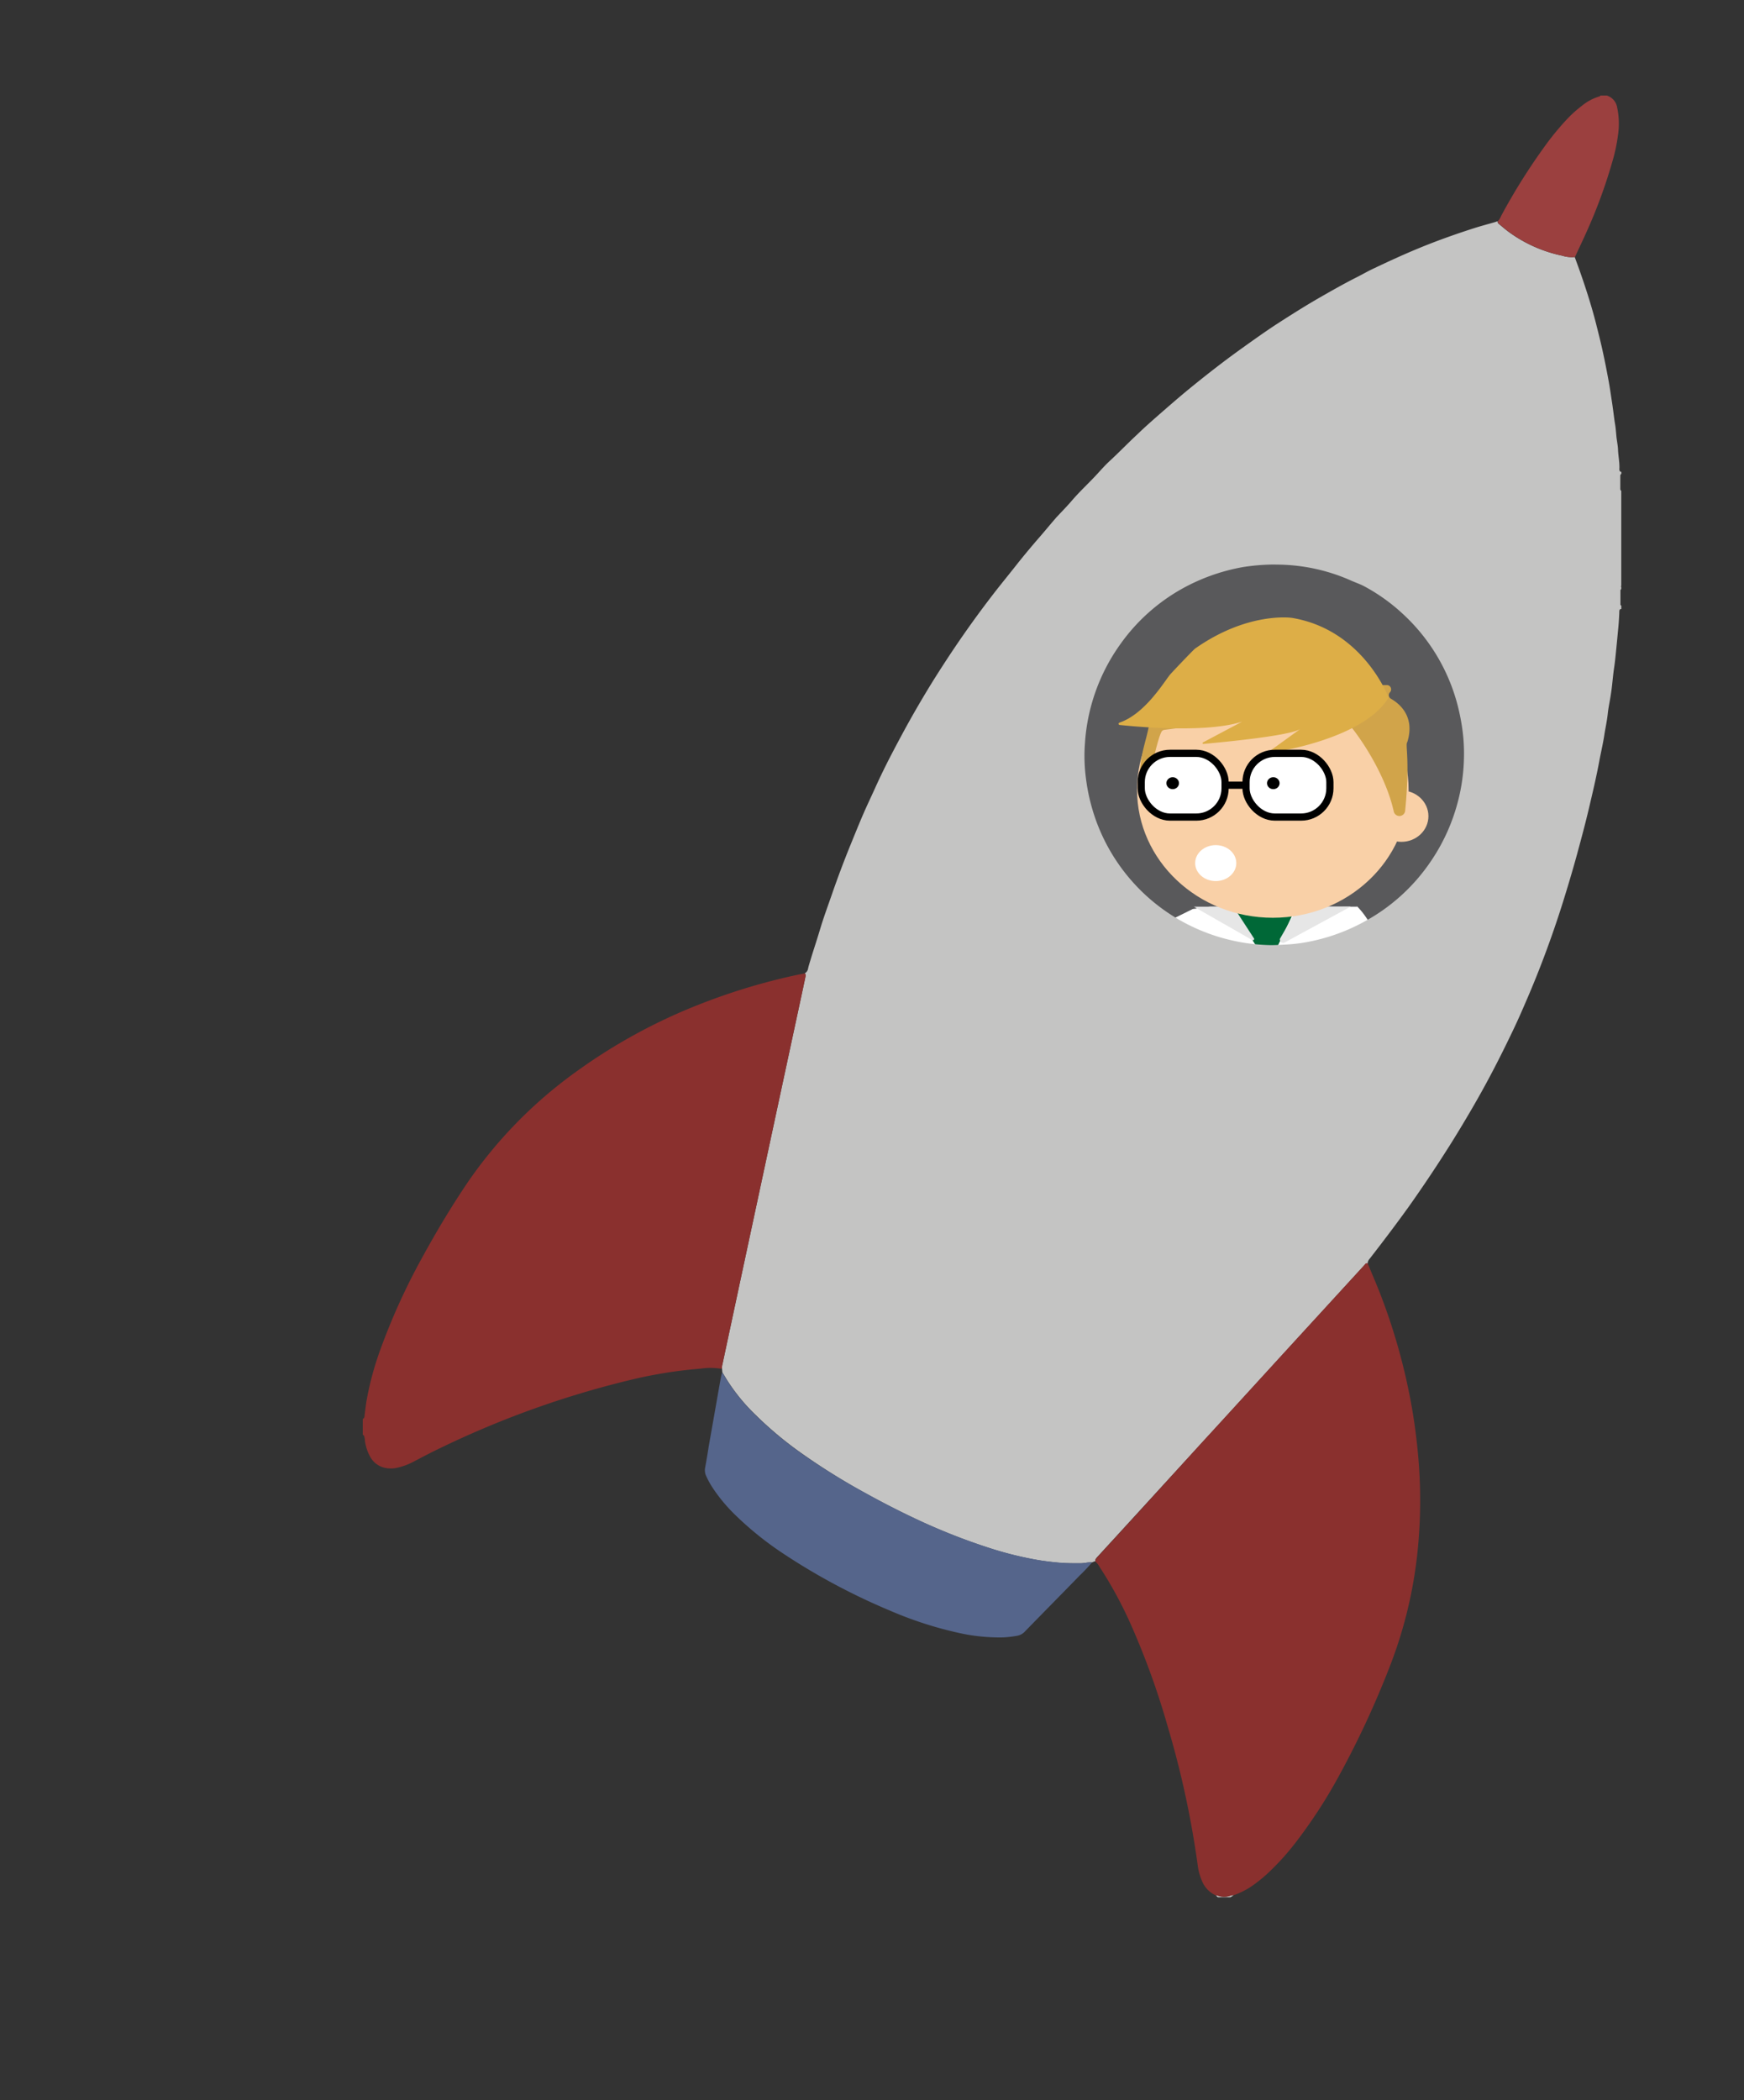 <svg height="584" viewBox="0 0 485 584" width="485" xmlns="http://www.w3.org/2000/svg"><rect x="0" y="0" width="485" height="584" fill="#333333" stroke="none"/><path d="m380 160a55.5 55.5 0 0 0 -73.76 25.45c-14.1 28.11-3.16 62.69 24.55 77.22a55.52 55.52 0 0 0 75.66-24.56 57.34 57.34 0 0 0 5.35-16.34c4.11-24.08-7.35-49.18-29.85-61-.63-.33-1.28-.48-1.93-.79z" fill="#59595b"/><path d="m382 275.57c5.8-14.25-4.83-23.76-4.83-23.76l.26.31h-40.82l-4.89.64-7.72 3.81-2.9 14.25" fill="#fff"/><path d="m360.52 252.12-5.26 11.07h-5.83l-6.99-11.07z" fill="#006837"/><path d="m361.09 252.12-5.15 8.93a.92.92 0 0 0 1.36 1l18.31-9.95z" fill="#e6e6e6"/><path d="m348.77 261-5.77-8.88h-11l16.3 9.32a.37.37 0 0 0 .47-.44z" fill="#e6e6e6"/><ellipse cx="353.97" cy="219.6" fill="#f9d0a7" rx="37.76" ry="35.6"/><ellipse cx="389.72" cy="226.95" fill="#f9d0a7" rx="7.52" ry="7.14"/><path d="m317 214.25c.59-6.05 1.58-7.6 2.64-13a1.22 1.22 0 0 1 .67-.86l26.49-12.89a1.31 1.31 0 0 1 .73-.13l26.08 3.12h12a1.2 1.2 0 0 1 .95 2 1.16 1.16 0 0 0 .27 1.82c2.34 1.33 6.69 4.86 4.59 11.87a.85.85 0 0 1 -.11.26c-.51.9.85 4.94-.55 19.09a1.61 1.61 0 0 1 -3.15.17c-2.46-11.28-11.24-24.1-16.41-28.5a1.24 1.24 0 0 0 -1.07-.25l-46.34 6a1.21 1.21 0 0 0 -.6.29c-.63.56-2 5.72-3.22 11.4a1.54 1.54 0 0 1 -2.97-.39z" fill="#d1a44a"/><path d="m352.83 209.28c3-.18 26.7-4.15 33.33-15.31 0 0-7-18.82-26.82-22.15 0 0-12.19-1.88-27 8.54-.43.3-6.83 7-7.13 7.44-2.24 3-7.22 10.88-13.92 13.15a.33.33 0 0 0 .07.64c5.81.61 24.44 2.21 34.08-.93l-10.91 5.79a.22.22 0 0 0 .12.41c4.83-.43 24.35-2.26 27-4.19l-8.86 6.41a.11.11 0 0 0 .04.2z" fill="#ddae47"/><g stroke="#000" stroke-miterlimit="10" stroke-width="2"><rect fill="#fff" height="17.72" rx="8" transform="matrix(-1 0 0 -1 658.06 436.68)" width="23.32" x="317.37" y="209.48"/><rect fill="#fff" height="17.72" rx="8" transform="matrix(-1 0 0 -1 716.36 436.68)" width="23.32" x="346.52" y="209.48"/><path d="m346.52 218.34h-5.83" fill="none"/></g><ellipse cx="354.1" cy="217.78" rx="1.75" ry="1.66"/><ellipse cx="326.12" cy="217.78" rx="1.75" ry="1.66"/><path d="m223.76 270.68a1.82 1.82 0 0 0 .93-1.21c.25-1.19.67-2.34 1-3.51.74-2.38 1.52-4.74 2.24-7.13 1-3.42 2.25-6.77 3.42-10.14q2.44-7.06 5.27-14c1.13-2.76 2.24-5.53 3.42-8.26 1.05-2.43 2.2-4.81 3.28-7.21 1.51-3.35 3.13-6.65 4.83-9.9 2.06-3.94 4.17-7.86 6.39-11.72 2-3.47 4.06-6.91 6.21-10.29 1.55-2.43 3.13-4.85 4.74-7.24q5-7.41 10.46-14.51c2.35-3.06 4.79-6 7.19-9.07q2.88-3.6 5.92-7.09c1.54-1.76 3-3.57 4.56-5.35.06-.08.13-.15.19-.22 1.47-1.58 3-3.12 4.38-4.75 2.17-2.52 4.64-4.77 6.89-7.22 1.16-1.26 2.29-2.55 3.55-3.7 2.59-2.39 5-4.91 7.61-7.33 2.06-2 4.17-3.85 6.3-5.72 2.65-2.31 5.3-4.62 8-6.84 4.81-3.93 9.69-7.75 14.74-11.36 3.38-2.42 6.76-4.84 10.25-7.1 4-2.57 8-5.1 12.12-7.44 3.1-1.77 6.2-3.53 9.39-5.14 1.62-.81 3.19-1.73 4.82-2.5 4.21-2 8.41-3.94 12.71-5.71 5.07-2.09 10.22-3.92 15.43-5.59 1.86-.59 3.75-1.09 5.63-1.63.28-.08.55-.19.82-.28a.86.86 0 0 0 .37.75c.87.71 1.72 1.46 2.62 2.13a38.44 38.44 0 0 0 15 6.7 8.69 8.69 0 0 0 3.48.37c.6 1.65 1.22 3.3 1.8 5 1.49 4.29 2.85 8.61 4 13 .64 2.55 1.3 5.1 1.87 7.67.61 2.75 1.16 5.52 1.67 8.3.39 2 .68 4.13 1 6.19.14.87.25 1.74.37 2.61.17 1.25.31 2.51.52 3.75.18 1.06.25 2.13.35 3.2.12 1.3.42 2.6.47 3.9.07 1.81.48 3.59.37 5.4a1.09 1.09 0 0 0 .08.43.46.46 0 0 0 .47.27v.59a.52.52 0 0 0 -.29.46v3.76a.6.6 0 0 0 .27.48v26.42s-.11.07-.1.1a.93.93 0 0 0 .1.2v.58c-.08.12-.23.23-.23.35v4c0 .11.16.22.25.33v.88c-.47 0-.55.33-.56.7-.05 1.41-.13 2.82-.26 4.23-.2 2.09-.39 4.17-.6 6.26-.17 1.75-.34 3.49-.6 5.23s-.42 3.67-.64 5.51c-.11.87-.24 1.74-.38 2.61-.25 1.53-.58 3.06-.74 4.61-.22 2.09-.7 4.13-1 6.2-.37 2.31-.91 4.59-1.34 6.89-.82 4.41-1.85 8.77-2.88 13.14s-2.12 8.42-3.26 12.61c-1.26 4.62-2.63 9.2-4.06 13.77q-2.35 7.47-5.12 14.82-2.34 6.24-5 12.37c-1.21 2.83-2.45 5.65-3.79 8.43-1.91 4-3.86 7.92-5.91 11.81s-4.06 7.47-6.22 11.14-4.36 7.3-6.66 10.87q-4.87 7.62-10.07 14.96-2.57 3.57-5.21 7.08c-1.88 2.5-3.79 5-5.7 7.45a2.11 2.11 0 0 0 -.57 1.31c-.19 0-.39-.07-.55.09l-.91 1-13 14.19q-5.06 5.52-10.12 11.05l-14.56 15.93c-2.57 2.82-5.16 5.63-7.74 8.45l-17.62 19.25c-3.5 3.83-7 7.65-10.52 11.48a4.88 4.88 0 0 0 -.64.8c-.09.14 0 .37-.06.56-.35 0-.59.21-.89.31-1.13-.09-2.23.27-3.36.27-2.05 0-4.09 0-6.15-.2s-3.89-.41-5.81-.75a97.65 97.65 0 0 1 -12.93-3.2 170.87 170.87 0 0 1 -21.78-8.67c-4.51-2.14-8.93-4.44-13.3-6.86a180.86 180.86 0 0 1 -17.16-10.71 101.44 101.44 0 0 1 -13.07-10.87 52.34 52.34 0 0 1 -8.14-10c-.37-.63-.76-1.25-1.13-1.87l-.09-1.09a3.6 3.6 0 0 1 .15-1.3l4.65-21.79 6.48-30.24q3.31-15.48 6.65-31l4.68-21.78c.2-1 .41-1.91.6-2.87.07-.27.15-.63-.24-.84zm131-113.7a57.39 57.39 0 0 0 -9.06.7 54.33 54.33 0 0 0 -17.31 6.22 52.37 52.37 0 0 0 -17 15.47 53.13 53.13 0 0 0 -9.66 27.17 47.5 47.5 0 0 0 .28 10 54.49 54.49 0 0 0 2.86 11.8 52.42 52.42 0 0 0 29.09 30.4 53.05 53.05 0 0 0 19.4 4.07c1.52 0 3-.1 4.54-.18a44.27 44.27 0 0 0 6-.75 53.14 53.14 0 0 0 15.1-5.38 52.48 52.48 0 0 0 18.75-16.77 53.13 53.13 0 0 0 7.46-16 51.76 51.76 0 0 0 1.91-13 50 50 0 0 0 -.2-5.86 56.56 56.56 0 0 0 -1-6.37 52.43 52.43 0 0 0 -15.87-27.86 51.44 51.44 0 0 0 -10.71-7.64c-1.12-.59-2.34-1-3.5-1.51a51.17 51.17 0 0 0 -21.07-4.49z" fill="#c4c4c3"/><path d="m200.79 380.52a1.31 1.31 0 0 1 -.43.06 18.84 18.84 0 0 0 -5.56 0c-2.09.16-4.18.39-6.27.66q-5.53.74-11 1.95a261.2 261.2 0 0 0 -55.17 19.51c-2.39 1.13-4.72 2.37-7.06 3.59a18.36 18.36 0 0 1 -5.21 1.92 7.81 7.81 0 0 1 -2.77 0 6.15 6.15 0 0 1 -4.3-3 12.6 12.6 0 0 1 -1.55-4.7c0-.34-.08-.68-.15-1a.68.68 0 0 0 -.43-.54v-4.41c.55-.26.47-.8.53-1.27.17-1.26.3-2.52.51-3.78a85.59 85.59 0 0 1 3.81-14.14 178.4 178.4 0 0 1 11.63-25.62c3.86-7.09 8-14 12.52-20.72a124.6 124.6 0 0 1 30-30.78 154.58 154.58 0 0 1 35.34-19.25 171.3 171.3 0 0 1 26.23-7.87c.76-.17 1.53-.3 2.3-.45.39.21.31.57.24.9-.19 1-.4 1.91-.6 2.87l-4.68 21.78q-3.32 15.48-6.65 31l-6.48 30.24-4.65 21.79a3.6 3.6 0 0 0 -.15 1.26z" fill="#8a302e"/><path d="m438 71.48a8.69 8.69 0 0 1 -3.48-.37 38.44 38.44 0 0 1 -15-6.7c-.9-.67-1.75-1.42-2.62-2.13a.86.86 0 0 1 -.37-.75 4.44 4.44 0 0 0 .92-1.47 169.51 169.51 0 0 1 12.37-19.7 75.82 75.82 0 0 1 5.75-7 34.29 34.29 0 0 1 4.33-3.93 13.9 13.9 0 0 1 5-2.65c.07 0 .11-.14.16-.22h1.76a4.17 4.17 0 0 1 2.91 3.34c0 .14.06.29.09.43a21.87 21.87 0 0 1 .11 7.44 46.88 46.88 0 0 1 -1.49 7 142.84 142.84 0 0 1 -7.32 19.93c-1.01 2.3-2.12 4.52-3.12 6.78z" fill="#9b403f"/><path d="m343.09 527-.9.56h-3.52l-.6-.57a3.42 3.42 0 0 1 .71.13 5 5 0 0 0 3.31 0 2.15 2.15 0 0 1 1-.12z" fill="#c4c4c3"/><path d="m343.09 527a2.15 2.15 0 0 0 -1 .16 5 5 0 0 1 -3.31 0 3.42 3.42 0 0 0 -.71-.13 7.45 7.45 0 0 1 -3.88-4.2 15.49 15.49 0 0 1 -1.1-4.09 258 258 0 0 0 -8.38-38.74 214.89 214.89 0 0 0 -9.85-27.43 113.46 113.46 0 0 0 -9.16-17 4.22 4.22 0 0 0 -1.1-1.35c0-.19 0-.42.06-.56a4.88 4.88 0 0 1 .64-.8c3.5-3.83 7-7.65 10.52-11.48l17.63-19.38c2.58-2.82 5.17-5.63 7.74-8.45l14.56-15.93q5.06-5.53 10.12-11.05l13-14.19.91-1c.16-.16.36-.1.55-.09 1.2 2.89 2.45 5.76 3.58 8.67a168.39 168.39 0 0 1 8.47 30c.85 4.57 1.46 9.17 1.91 13.8s.65 9 .65 13.49a135.74 135.74 0 0 1 -.94 16.11 122.57 122.57 0 0 1 -7.69 30.5 254.47 254.47 0 0 1 -13.85 29.77 140.7 140.7 0 0 1 -12.13 18.7 71.23 71.23 0 0 1 -7.25 8.08 41.32 41.32 0 0 1 -3.92 3.31 21.86 21.86 0 0 1 -6.07 3.28z" fill="#8a302e"/><path d="m303.71 434.45a49.59 49.59 0 0 1 -3.53 3.72c-5 5.15-10.08 10.28-15.1 15.44a3.91 3.91 0 0 1 -2.24 1.25 29 29 0 0 1 -3.93.45 51.77 51.77 0 0 1 -12.53-1.31 105.16 105.16 0 0 1 -18.95-6.17 178.1 178.1 0 0 1 -29.11-15.5 91 91 0 0 1 -13.65-10.88 45.88 45.88 0 0 1 -6.33-7.51 23.36 23.36 0 0 1 -2-3.61 3.74 3.74 0 0 1 -.26-2.14c.37-2 .7-3.95 1-5.93l2.52-14.31c.32-1.83.63-3.66 1-5.49a6.27 6.27 0 0 1 .26-.84c.37.62.76 1.24 1.13 1.87a52.34 52.34 0 0 0 8.14 10 101.44 101.44 0 0 0 13.07 10.87 180.86 180.86 0 0 0 17.18 10.64c4.37 2.42 8.79 4.72 13.3 6.86a170.87 170.87 0 0 0 21.78 8.67 97.65 97.65 0 0 0 12.93 3.2c1.92.34 3.86.57 5.81.75s4.1.21 6.15.2c1.13.04 2.23-.32 3.36-.23z" fill="#55658b"/><ellipse cx="338.09" cy="240" fill="#fff" rx="5.72" ry="5"/></svg>
